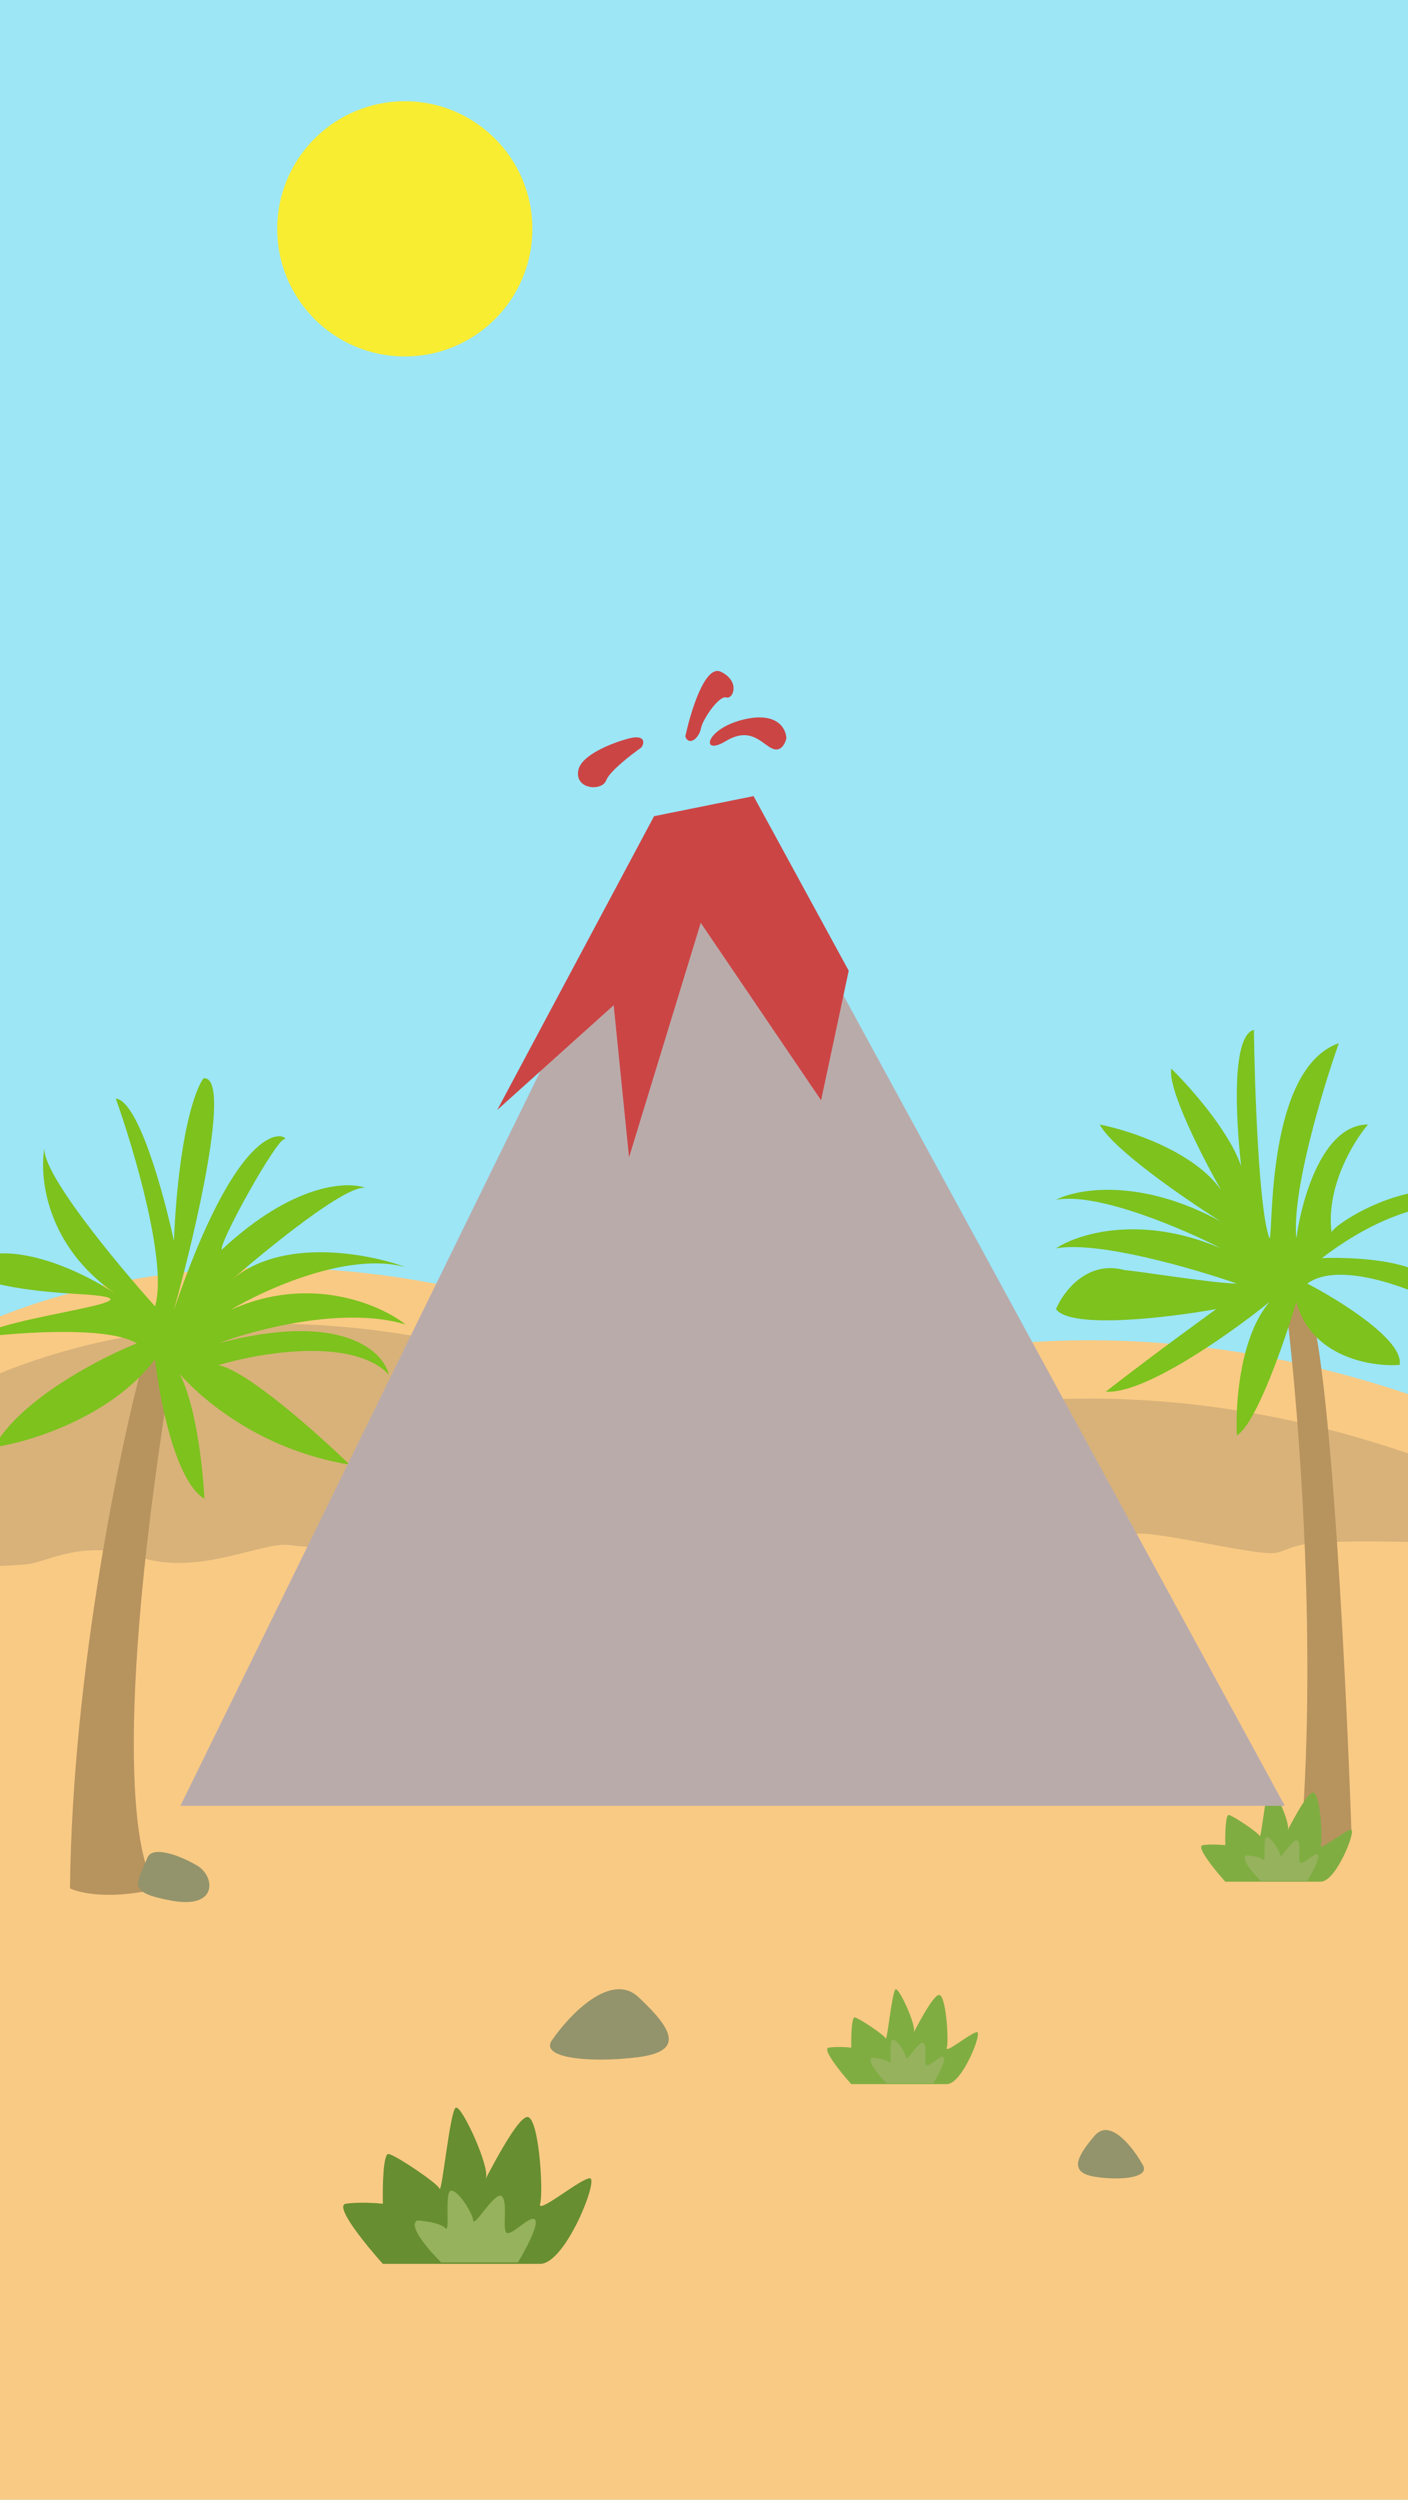 <svg width="320" height="568" viewBox="0 0 320 568" fill="none" xmlns="http://www.w3.org/2000/svg">
<g clip-path="url(#clip0_708_2)">
<rect width="320" height="568" fill="#9CE6F6"/>
<path d="M-18 337H15.468H266.145H330V568H-18V337Z" fill="#F9CA84"/>
<path d="M147.766 307.112C69.658 272.616 6.188 292.738 -15.784 307.112V320.64H147.766V307.112Z" fill="#F9CA84"/>
<path d="M147.766 320.186C69.658 285.017 6.188 305.532 -15.784 320.186V351.094C-15.784 356.99 1.571 355.897 6.169 355.437C10.767 354.977 18.65 349.628 32.002 353.896C45.354 358.163 60.049 350.058 65.991 351.094C76.151 352.866 147.766 351.094 147.766 351.094V320.186Z" fill="#D8B279"/>
<path d="M338 323.587C256.293 289.091 189.898 309.213 166.914 323.587V337.115H338V323.587Z" fill="#F9CA84"/>
<path d="M338 337.213C256.293 302.044 189.898 322.559 166.914 337.213V351.005C166.914 351.005 252.418 354.474 254.314 351.005C256.209 347.535 258.24 347.734 275.84 351.005C293.441 354.275 288.431 352.708 295.878 351.005C303.324 349.301 338 351.005 338 351.005V337.213Z" fill="#D8B279"/>
<path d="M296.093 412.915C299.183 366.563 294.621 314.508 291.954 294.275H296.093C301.611 295.82 305.749 375.852 307.129 415.674C306.246 421.633 302.898 422.204 301.335 421.744C295.817 420.419 295.541 415.306 296.093 412.915Z" fill="#B7935E"/>
<path d="M288.559 281.456C289.387 280.076 287.732 242.829 304.286 237.035C300.607 247.427 293.526 270.861 294.629 281.456C295.733 272.811 300.534 255.521 310.908 255.521C307.597 259.383 301.306 269.702 302.631 280.076C302.484 278.459 325.531 263.246 337.947 274.834C333.164 272.627 318.964 271.744 300.423 285.87C310.172 285.502 329.007 286.974 326.358 295.803C319.461 292.308 303.955 286.588 297.112 291.664C304.562 295.527 319.185 304.632 318.081 310.15C311.644 310.61 297.94 308.384 294.629 295.803C291.962 304.816 285.524 323.504 281.11 326.153C280.742 319.347 281.717 303.749 288.559 295.803C279.822 302.884 260.141 316.882 251.312 316.22C254.347 313.829 263.618 306.729 276.42 297.458C265.659 299.39 243.311 302.094 240 297.458C241.655 293.504 247.118 286.201 255.727 288.629C257.382 288.629 276.144 291.664 281.11 291.664C271.361 288.261 249.491 281.897 240 283.663C244.874 280.394 259.203 275.818 277.523 283.663C268.97 279.249 249.491 270.861 240 272.627C244.874 270.101 259.203 267.557 277.523 277.593C269.614 272.627 253.023 261.259 249.933 255.521C256.554 256.808 271.343 261.591 277.523 270.42C273.385 263.154 265.328 247.464 266.211 242.829C271.032 247.577 279.473 257.314 282.079 264.991C280.734 252.811 280.036 235.329 284.973 234C285.157 247.427 286.131 275.717 288.559 281.456Z" fill="#7DC21D"/>
<path d="M15.906 429.073C16.445 380.057 27.352 328.303 32.739 308.553C41.895 308.553 40.145 313.715 38.125 316.296C25.198 398.977 31.392 425.931 36.105 429.073C25.332 431.766 18.151 430.195 15.906 429.073Z" fill="#B7935E"/>
<path d="M46.456 340.569C39.854 336.608 36.223 317.792 35.233 308.88C25.198 322.084 6.625 327.695 -1.408 328.851C4.666 317.891 22.799 308.55 31.107 305.249C24.656 301.287 4.322 302.718 -5.039 303.928C0.078 298.977 41.835 295.346 17.573 294.025C-1.837 292.969 -8.23 289.514 -9 287.919C0.507 280.128 18.508 288.744 26.32 294.025C10.351 283.071 8.882 267.247 10.144 260.694C9.108 266.122 26.435 287.044 35.233 296.831C38.138 287.192 30.502 261.346 26.32 249.627C31.47 250.155 37.269 271.414 39.524 281.977C40.581 257.682 44.476 247.206 46.291 245.006C52.761 244.478 44.476 279.886 39.524 297.656C55.864 249.792 66.427 258.87 64.612 258.87C62.796 258.87 49.592 282.637 50.417 283.957C66.526 268.905 78.916 268.333 83.097 269.928C78.896 269.009 61.072 283.463 52.542 290.929C63.92 281.051 83.683 284.796 92.175 287.919C79.235 284.353 60.265 292.925 52.398 297.656C70.487 289.47 86.453 296.446 92.175 300.957C78.311 296.732 58.01 302.058 49.592 305.249C77.452 297.854 87.058 306.899 88.379 312.346C80.192 303.763 59.11 307.339 49.592 310.2C55.93 311.256 72.149 325.715 79.466 332.812C60.337 329.661 47.041 319.174 40.805 312.16C44.482 319.08 46.093 333.205 46.456 340.569Z" fill="#7DC21D"/>
<path d="M248.834 485.231C252.296 481.228 257.488 487.941 259.652 491.798C261.646 494.852 254.676 495.55 248.834 494.612C242.993 493.674 244.507 490.234 248.834 485.231Z" fill="#93946B"/>
<path d="M39.083 431.896C28.521 429.991 31.125 428.027 33.511 422.083C34.701 419.333 40.842 421.556 44.845 423.933C48.849 426.309 49.646 433.801 39.083 431.896Z" fill="#93946B"/>
<path d="M145.098 453.79C138.867 447.968 129.521 457.732 125.626 463.342C122.038 467.785 134.584 468.8 145.098 467.436C155.613 466.071 152.887 461.068 145.098 453.79Z" fill="#93946B"/>
<path d="M78.604 500.744C75.871 501.164 83.072 510.03 87.014 514.41H122.757C128.539 514.41 136.16 494.962 134.058 494.962C131.955 494.962 121.968 503.372 122.757 500.744C123.545 498.115 122.494 481.033 119.866 481.033C117.238 481.033 109.353 497.327 110.405 494.962C111.456 492.596 104.886 478.142 103.571 478.93C102.257 479.718 100.418 498.641 99.892 497.327C99.367 496.013 89.905 489.705 88.328 489.443C87.067 489.232 86.927 496.889 87.014 500.744C85.35 500.568 81.337 500.323 78.604 500.744Z" fill="#678E30"/>
<path d="M101.195 506.295C100.21 505.146 96.546 504.654 94.837 504.551C92.54 505.618 97.503 511.354 100.272 514.088H117.705C119.277 511.49 122.278 505.946 121.704 504.551C120.986 502.808 116.782 507.628 115.346 507.423C113.91 507.217 115.551 500.757 114.116 499.116C112.68 497.476 107.758 506.295 107.553 504.551C107.348 502.808 104.169 497.681 102.528 497.783C100.887 497.886 102.425 507.73 101.195 506.295Z" fill="#96B25D"/>
<path d="M273.367 419.268C271.707 419.523 276.081 424.908 278.475 427.568H300.184C303.696 427.568 308.325 415.756 307.048 415.756C305.771 415.756 299.705 420.864 300.184 419.268C300.663 417.672 300.025 407.296 298.428 407.296C296.832 407.296 292.043 417.193 292.682 415.756C293.32 414.319 289.33 405.54 288.531 406.019C287.733 406.498 286.616 417.991 286.297 417.193C285.977 416.395 280.231 412.564 279.273 412.404C278.507 412.276 278.422 416.927 278.475 419.268C277.464 419.161 275.027 419.012 273.367 419.268Z" fill="#80AD42"/>
<path d="M287.088 422.639C286.49 421.942 284.264 421.643 283.226 421.581C281.831 422.228 284.846 425.712 286.527 427.373H297.116C298.071 425.795 299.894 422.428 299.545 421.581C299.109 420.522 296.555 423.449 295.683 423.325C294.811 423.2 295.808 419.276 294.936 418.28C294.064 417.283 291.074 422.639 290.95 421.581C290.825 420.522 288.894 417.408 287.898 417.47C286.901 417.532 287.835 423.511 287.088 422.639Z" fill="#96B25D"/>
<path d="M188.367 465.268C186.707 465.523 191.081 470.908 193.475 473.568H215.184C218.696 473.568 223.325 461.756 222.048 461.756C220.771 461.756 214.705 466.864 215.184 465.268C215.663 463.672 215.025 453.296 213.428 453.296C211.832 453.296 207.043 463.193 207.682 461.756C208.32 460.319 204.33 451.54 203.531 452.019C202.733 452.498 201.616 463.991 201.297 463.193C200.977 462.395 195.231 458.564 194.273 458.404C193.507 458.276 193.422 462.927 193.475 465.268C192.464 465.161 190.027 465.012 188.367 465.268Z" fill="#80AD42"/>
<path d="M202.088 468.639C201.49 467.942 199.264 467.643 198.226 467.581C196.831 468.228 199.846 471.712 201.527 473.373H212.116C213.071 471.795 214.894 468.428 214.545 467.581C214.109 466.522 211.555 469.449 210.683 469.325C209.811 469.2 210.808 465.276 209.936 464.28C209.064 463.283 206.074 468.639 205.95 467.581C205.825 466.522 203.894 463.408 202.898 463.47C201.901 463.532 202.835 469.511 202.088 468.639Z" fill="#96B25D"/>
<path d="M149.005 189.954L41 410.322H166.947H292L169.579 185.594L149.005 189.954Z" fill="#BAABAB"/>
<path d="M139.475 228.411L113.016 252.202L148.652 185.459L171.263 180.898L192.89 220.579L186.612 250.01L159.26 209.691L142.966 262.97L139.475 228.411Z" fill="#CC4545"/>
<path d="M131.437 175.011C132.129 171.501 139.139 168.834 142.629 167.868C147.009 166.655 146.424 169.148 145.689 169.909C143.372 171.527 138.544 175.275 137.766 177.321C136.794 179.879 130.572 179.399 131.437 175.011Z" fill="#CC4545"/>
<path d="M169.364 163.409C176.721 161.768 178.666 165.625 178.719 167.759C178.484 168.873 177.534 170.909 175.617 170.134C173.221 169.165 170.726 164.9 164.922 168.417C159.119 171.934 160.167 165.46 169.364 163.409Z" fill="#CC4545"/>
<path d="M163.818 152.636C160.231 150.927 156.947 161.739 155.753 167.359C156.612 169.621 158.896 167.691 159.294 165.55C159.692 163.409 163.439 157.983 165.049 158.476C166.659 158.97 168.3 154.773 163.818 152.636Z" fill="#CC4545"/>
<circle cx="92" cy="52" r="29" fill="#F9ED32"/>
</g>
<defs>
<clipPath id="clip0_708_2">
<rect width="320" height="568" fill="white"/>
</clipPath>
</defs>
</svg>
